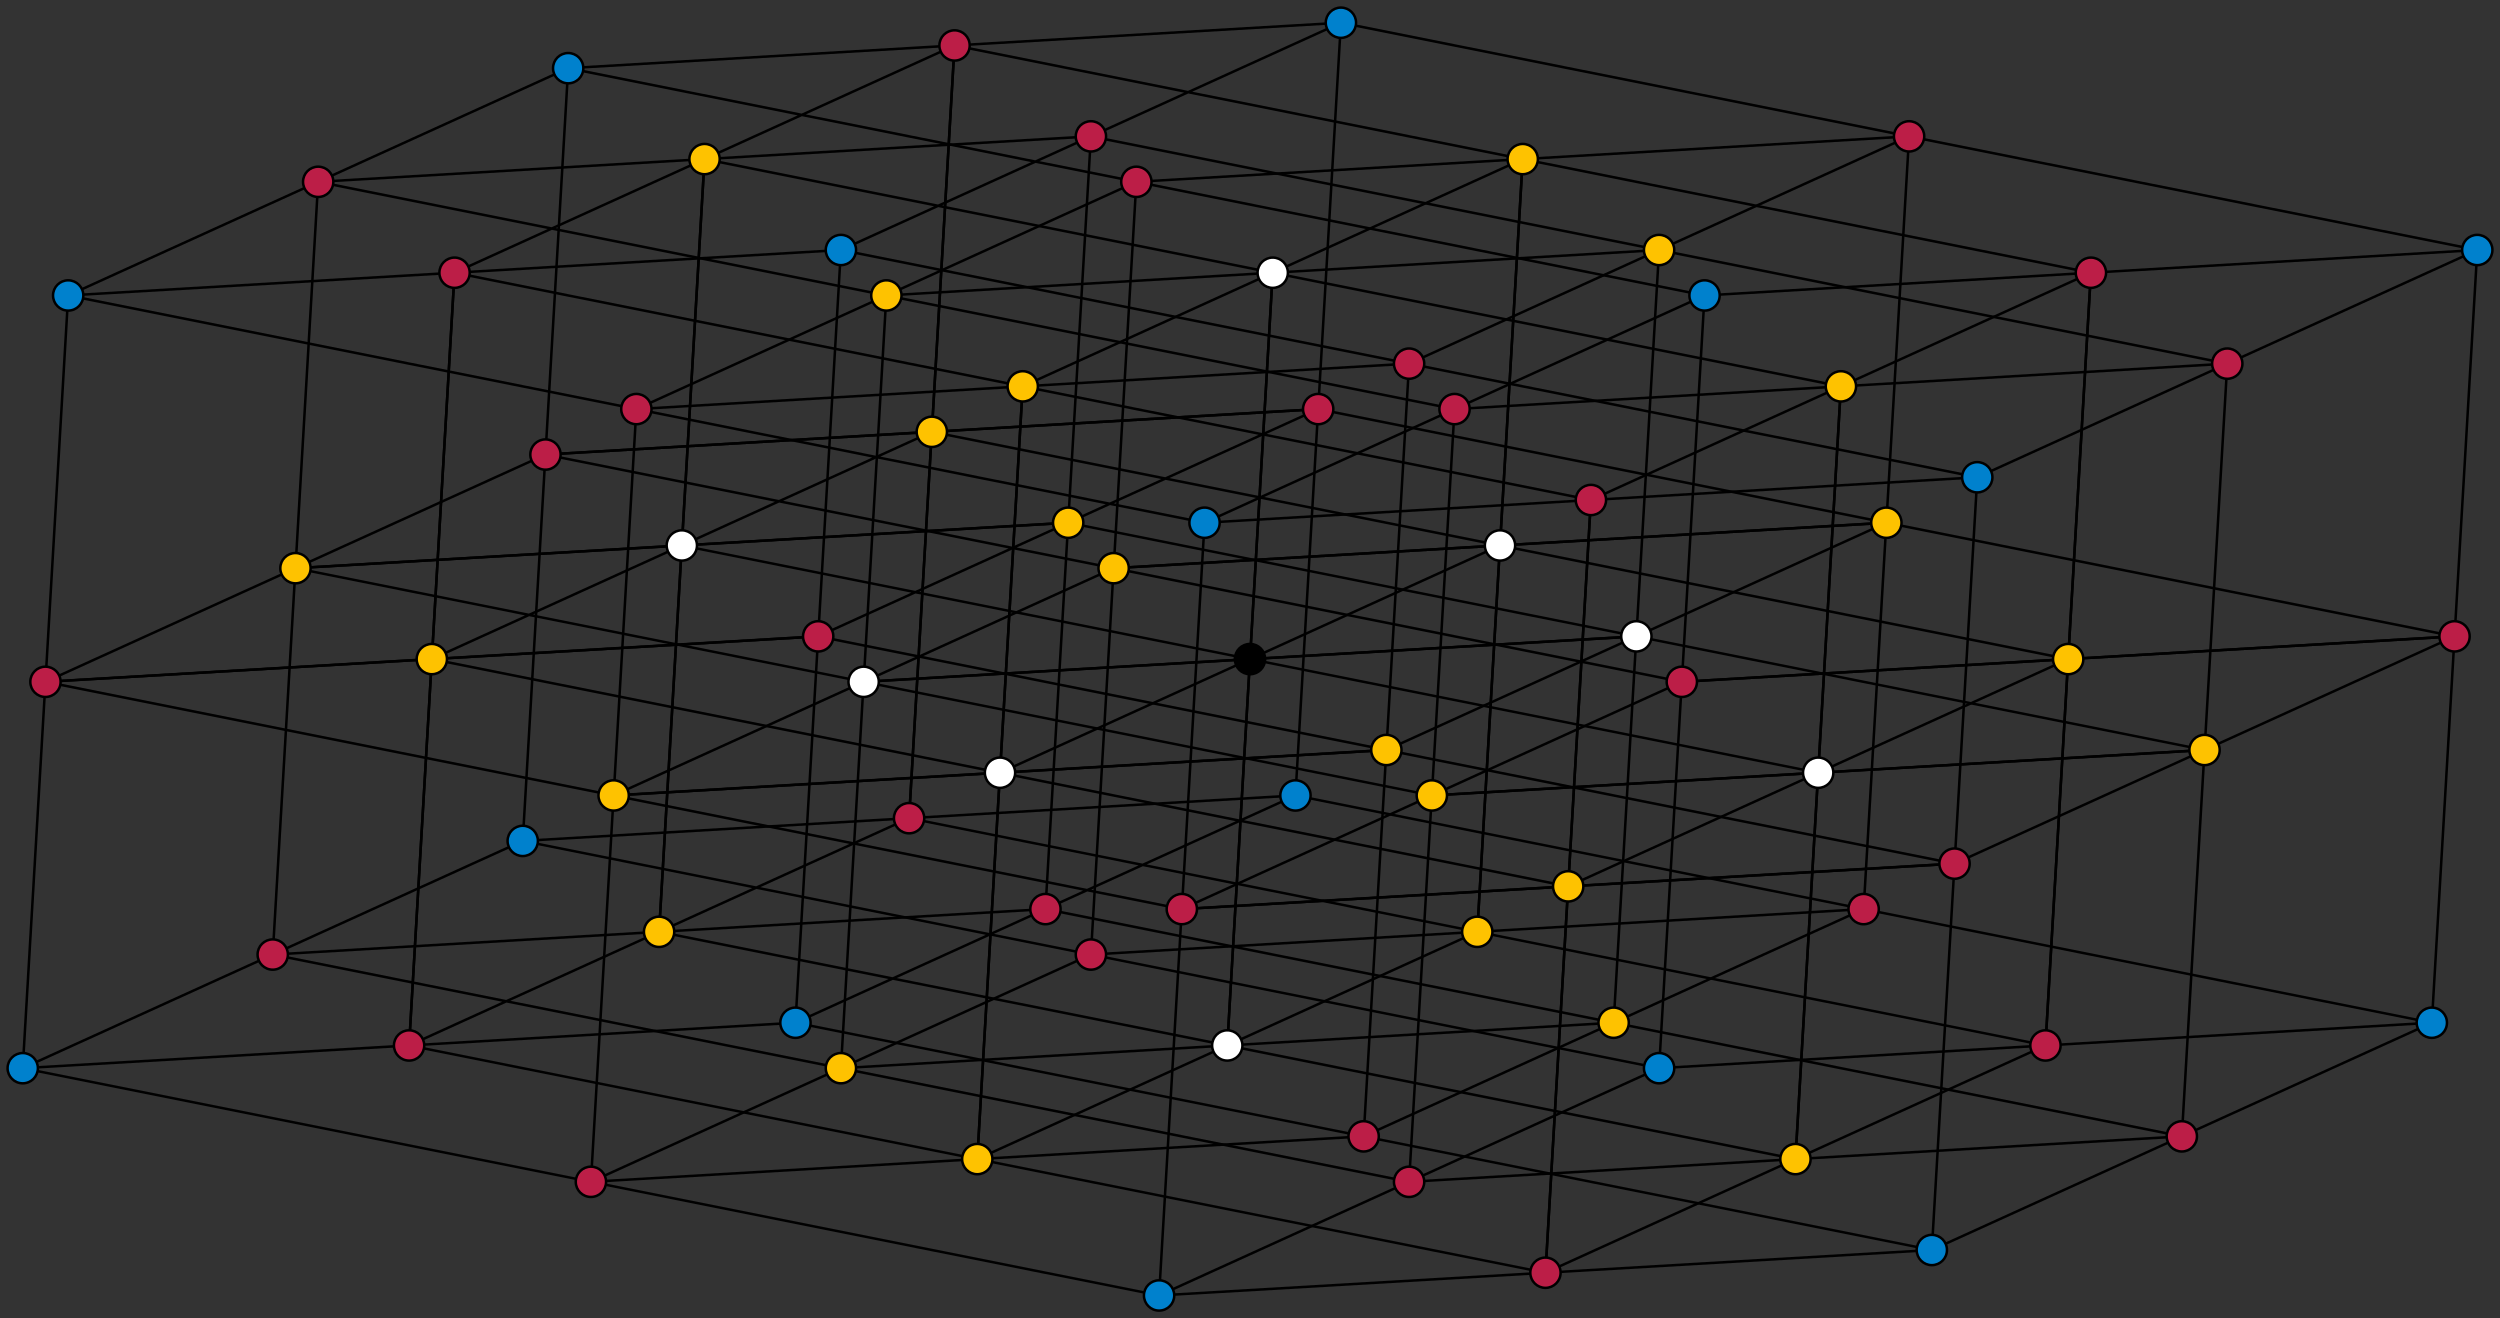 <svg xmlns="http://www.w3.org/2000/svg" width="990" height="522">
    <rect width="100%" height="100%" fill="#333333" stroke="none"/>
    <path fill="none" stroke="#000" stroke-miterlimit="10" d="M9 423l450 90M108 378l450 90M207 333l450 90M18 270l450 90M117 225l450 90M216 180l450 90M27 117l450 90M126 72l450 90M225 27l450 90M162 414l450 90M261 369l450 90M360 324l450 90M171 261l450 90M270 216l450 90M369 171l450 90M180 108l450 90M279 63l450 90M378 18l450 90M315 405l450 90M414 360l450 90M513 315l450 90M324 252l450 90M423 207l450 90M522 162l450 90M333 99l450 90M432 54l450 90M531 9l450 90M9 423l198-90M162 414l198-90M315 405l198-90M18 270l198-90M171 261l198-90M324 252l198-90M27 117l198-90M180 108l198-90M333 99L531 9M9 423l9-153 153-9-9 153z"/>
    <path fill="none" stroke="#000" stroke-miterlimit="10" d="M18 270l9-153 153-9-9 153zM162 414l9-153 153-9-9 153z"/>
    <path fill="none" stroke="#000" stroke-miterlimit="10" d="M171 261l9-153 153-9-9 153z"/>
    <path fill="#0081CD" d="M15 423a6 6 0 0 1-12 0 6 6 0 0 1 12 0"/>
    <circle fill="none" stroke="#000" stroke-miterlimit="10" cx="9" cy="423" r="6"/>
    <path fill="#BC1E47" d="M168 414a6 6 0 0 1-12 0 6 6 0 0 1 12 0"/>
    <circle fill="none" stroke="#000" stroke-miterlimit="10" cx="162" cy="414" r="6"/>
    <path fill="#0081CD" d="M321 405a6 6 0 0 1-12 0 6 6 0 0 1 12 0"/>
    <circle fill="none" stroke="#000" stroke-miterlimit="10" cx="315" cy="405" r="6"/>
    <path fill="#BC1E47" d="M24 270a6 6 0 0 1-12 0 6 6 0 0 1 12 0"/>
    <circle fill="none" stroke="#000" stroke-miterlimit="10" cx="18" cy="270" r="6"/>
    <path fill="#FEC200" d="M177 261c0 3.312-2.687 6-6 6s-6-2.688-6-6a6 6 0 0 1 12 0"/>
    <circle fill="none" stroke="#000" stroke-miterlimit="10" cx="171" cy="261" r="6"/>
    <path fill="#BC1E47" d="M330 252a6 6 0 0 1-12 0 6 6 0 0 1 12 0"/>
    <circle fill="none" stroke="#000" stroke-miterlimit="10" cx="324" cy="252" r="6"/>
    <path fill="#0081CD" d="M33 117a6 6 0 0 1-12 0 6 6 0 0 1 12 0"/>
    <circle fill="none" stroke="#000" stroke-miterlimit="10" cx="27" cy="117" r="6"/>
    <path fill="#BC1E47" d="M186 108a6 6 0 0 1-12 0 6 6 0 0 1 12 0"/>
    <circle fill="none" stroke="#000" stroke-miterlimit="10" cx="180" cy="108" r="6"/>
    <path fill="#0081CD" d="M339 99a6 6 0 0 1-12 0 6 6 0 0 1 12 0"/>
    <circle fill="none" stroke="#000" stroke-miterlimit="10" cx="333" cy="99" r="6"/>
    <path fill="none" stroke="#000" stroke-miterlimit="10" d="M108 378l9-153 153-9-9 153z"/>
    <path fill="none" stroke="#000" stroke-miterlimit="10" d="M117 225l9-153 153-9-9 153zM261 369l9-153 153-9-9 153z"/>
    <path fill="none" stroke="#000" stroke-miterlimit="10" d="M270 216l9-153 153-9-9 153z"/>
    <path fill="#BC1E47" d="M114 378a6 6 0 0 1-12 0 6 6 0 0 1 12 0"/>
    <circle fill="none" stroke="#000" stroke-miterlimit="10" cx="108" cy="378" r="6"/>
    <path fill="#FEC200" d="M267 369a6 6 0 0 1-12 0 6 6 0 0 1 12 0"/>
    <circle fill="none" stroke="#000" stroke-miterlimit="10" cx="261" cy="369" r="6"/>
    <path fill="#BC1E47" d="M420 360a6 6 0 0 1-12 0 6 6 0 0 1 12 0"/>
    <circle fill="none" stroke="#000" stroke-miterlimit="10" cx="414" cy="360" r="6"/>
    <path fill="#FEC200" d="M123 225a6 6 0 0 1-12 0 6 6 0 0 1 12 0"/>
    <circle fill="none" stroke="#000" stroke-miterlimit="10" cx="117" cy="225" r="6"/>
    <path fill="#FFF" d="M276 216a6 6 0 0 1-12 0 6 6 0 0 1 12 0"/>
    <circle fill="none" stroke="#000" stroke-miterlimit="10" cx="270" cy="216" r="6"/>
    <path fill="#FEC200" d="M429 207a6 6 0 0 1-12 0 6 6 0 0 1 12 0"/>
    <circle fill="none" stroke="#000" stroke-miterlimit="10" cx="423" cy="207" r="6"/>
    <path fill="#BC1E47" d="M132 72a6 6 0 0 1-12 0 6 6 0 0 1 12 0"/>
    <circle fill="none" stroke="#000" stroke-miterlimit="10" cx="126" cy="72" r="6"/>
    <path fill="#FEC200" d="M285 63a6 6 0 0 1-12 0 6 6 0 0 1 12 0"/>
    <circle fill="none" stroke="#000" stroke-miterlimit="10" cx="279" cy="63" r="6"/>
    <path fill="#BC1E47" d="M438 54a6 6 0 0 1-12 0 6 6 0 0 1 12 0"/>
    <circle fill="none" stroke="#000" stroke-miterlimit="10" cx="432" cy="54" r="6"/>
    <path fill="none" stroke="#000" stroke-miterlimit="10" d="M207 333l9-153 153-9-9 153z"/>
    <path fill="none" stroke="#000" stroke-miterlimit="10" d="M216 180l9-153 153-9-9 153zM360 324l9-153 153-9-9 153z"/>
    <path fill="none" stroke="#000" stroke-miterlimit="10" d="M369 171l9-153 153-9-9 153z"/>
    <path fill="#0081CD" d="M213 333a6 6 0 0 1-12 0 6 6 0 0 1 12 0"/>
    <circle fill="none" stroke="#000" stroke-miterlimit="10" cx="207" cy="333" r="6"/>
    <path fill="#BC1E47" d="M366 324a6 6 0 0 1-12 0 6 6 0 0 1 12 0"/>
    <circle fill="none" stroke="#000" stroke-miterlimit="10" cx="360" cy="324" r="6"/>
    <path fill="#0081CD" d="M519 315c0 3.313-2.688 6-6 6s-6-2.687-6-6 2.688-6 6-6 6 2.687 6 6"/>
    <circle fill="none" stroke="#000" stroke-miterlimit="10" cx="513" cy="315" r="6"/>
    <path fill="#BC1E47" d="M222 180a6 6 0 0 1-12 0 6 6 0 0 1 12 0"/>
    <circle fill="none" stroke="#000" stroke-miterlimit="10" cx="216" cy="180" r="6"/>
    <path fill="#FEC200" d="M375 171a6 6 0 0 1-12 0 6 6 0 0 1 12 0"/>
    <circle fill="none" stroke="#000" stroke-miterlimit="10" cx="369" cy="171" r="6"/>
    <path fill="#BC1E47" d="M528 162c0 3.313-2.688 6-6 6s-6-2.687-6-6 2.688-6 6-6 6 2.687 6 6"/>
    <circle fill="none" stroke="#000" stroke-miterlimit="10" cx="522" cy="162" r="6"/>
    <path fill="#0081CD" d="M231 27a6 6 0 0 1-12 0 6 6 0 0 1 12 0"/>
    <circle fill="none" stroke="#000" stroke-miterlimit="10" cx="225" cy="27" r="6"/>
    <path fill="#BC1E47" d="M384 18a6 6 0 0 1-12 0 6 6 0 0 1 12 0"/>
    <circle fill="none" stroke="#000" stroke-miterlimit="10" cx="378" cy="18" r="6"/>
    <path fill="#0081CD" d="M537 9c0 3.313-2.688 6-6 6s-6-2.687-6-6 2.688-6 6-6 6 2.687 6 6"/>
    <circle fill="none" stroke="#000" stroke-miterlimit="10" cx="531" cy="9" r="6"/>
    <path fill="none" stroke="#000" stroke-miterlimit="10" d="M234 468l198-90M387 459l198-90M540 450l198-90M243 315l198-90M396 306l198-90M549 297l198-90M252 162l198-90M405 153l198-90M558 144l198-90M234 468l9-153 153-9-9 153z"/>
    <path fill="none" stroke="#000" stroke-miterlimit="10" d="M243 315l9-153 153-9-9 153zM387 459l9-153 153-9-9 153z"/>
    <path fill="none" stroke="#000" stroke-miterlimit="10" d="M396 306l9-153 153-9-9 153z"/>
    <path fill="#BC1E47" d="M240 468a6 6 0 0 1-12 0 6 6 0 0 1 12 0"/>
    <circle fill="none" stroke="#000" stroke-miterlimit="10" cx="234" cy="468" r="6"/>
    <path fill="#FEC200" d="M393 459a6 6 0 0 1-12 0 6 6 0 0 1 12 0"/>
    <circle fill="none" stroke="#000" stroke-miterlimit="10" cx="387" cy="459" r="6"/>
    <path fill="#BC1E47" d="M546 450c0 3.313-2.688 6-6 6s-6-2.687-6-6 2.688-6 6-6 6 2.687 6 6"/>
    <circle fill="none" stroke="#000" stroke-miterlimit="10" cx="540" cy="450" r="6"/>
    <path fill="#FEC200" d="M249 315a6 6 0 0 1-12 0 6 6 0 0 1 12 0"/>
    <circle fill="none" stroke="#000" stroke-miterlimit="10" cx="243" cy="315" r="6"/>
    <path fill="#FFF" d="M402 306a6 6 0 0 1-12 0 6 6 0 0 1 12 0"/>
    <circle fill="none" stroke="#000" stroke-miterlimit="10" cx="396" cy="306" r="6"/>
    <path fill="#FEC200" d="M555 297c0 3.313-2.688 6-6 6s-6-2.687-6-6 2.688-6 6-6 6 2.687 6 6"/>
    <circle fill="none" stroke="#000" stroke-miterlimit="10" cx="549" cy="297" r="6"/>
    <path fill="#BC1E47" d="M258 162a6 6 0 0 1-12 0 6 6 0 0 1 12 0"/>
    <circle fill="none" stroke="#000" stroke-miterlimit="10" cx="252" cy="162" r="6"/>
    <path fill="#FEC200" d="M411 153a6 6 0 0 1-12 0 6 6 0 0 1 12 0"/>
    <circle fill="none" stroke="#000" stroke-miterlimit="10" cx="405" cy="153" r="6"/>
    <path fill="#BC1E47" d="M564 144c0 3.313-2.688 6-6 6s-6-2.687-6-6 2.688-6 6-6 6 2.687 6 6"/>
    <circle fill="none" stroke="#000" stroke-miterlimit="10" cx="558" cy="144" r="6"/>
    <path fill="none" stroke="#000" stroke-miterlimit="10" d="M333 423l9-153 153-9-9 153z"/>
    <path fill="none" stroke="#000" stroke-miterlimit="10" d="M342 270l9-153 153-9-9 153zM486 414l9-153 153-9-9 153z"/>
    <path fill="none" stroke="#000" stroke-miterlimit="10" d="M495 261l9-153 153-9-9 153z"/>
    <path fill="#FEC200" d="M339 423a6 6 0 0 1-12 0 6 6 0 0 1 12 0"/>
    <circle fill="none" stroke="#000" stroke-miterlimit="10" cx="333" cy="423" r="6"/>
    <path fill="#FFF" d="M492 414a6 6 0 0 1-12 0 6 6 0 0 1 12 0"/>
    <circle fill="none" stroke="#000" stroke-miterlimit="10" cx="486" cy="414" r="6"/>
    <path fill="#FEC200" d="M645 405c0 3.313-2.688 6-6 6s-6-2.687-6-6 2.688-6 6-6 6 2.687 6 6"/>
    <circle fill="none" stroke="#000" stroke-miterlimit="10" cx="639" cy="405" r="6"/>
    <path fill="#FFF" d="M348 270a6 6 0 0 1-12 0 6 6 0 0 1 12 0"/>
    <circle fill="none" stroke="#000" stroke-miterlimit="10" cx="342" cy="270" r="6"/>
    <path d="M501 261c0 3.312-2.688 6-6 6a6 6 0 1 1 6-6"/>
    <circle fill="none" stroke="#000" stroke-miterlimit="10" cx="495" cy="261" r="6"/>
    <path fill="#FFF" d="M654 252c0 3.313-2.688 6-6 6s-6-2.687-6-6 2.688-6 6-6 6 2.687 6 6"/>
    <circle fill="none" stroke="#000" stroke-miterlimit="10" cx="648" cy="252" r="6"/>
    <path fill="#FEC200" d="M357 117a6 6 0 0 1-12 0 6 6 0 0 1 12 0"/>
    <circle fill="none" stroke="#000" stroke-miterlimit="10" cx="351" cy="117" r="6"/>
    <path fill="#FFF" d="M510 108c0 3.313-2.688 6-6 6s-6-2.687-6-6 2.688-6 6-6 6 2.687 6 6"/>
    <circle fill="none" stroke="#000" stroke-miterlimit="10" cx="504" cy="108" r="6"/>
    <path fill="#FEC200" d="M663 99c0 3.313-2.688 6-6 6s-6-2.687-6-6 2.688-6 6-6 6 2.687 6 6"/>
    <circle fill="none" stroke="#000" stroke-miterlimit="10" cx="657" cy="99" r="6"/>
    <path fill="none" stroke="#000" stroke-miterlimit="10" d="M432 378l9-153 153-9-9 153z"/>
    <path fill="none" stroke="#000" stroke-miterlimit="10" d="M441 225l9-153 153-9-9 153zM585 369l9-153 153-9-9 153z"/>
    <path fill="none" stroke="#000" stroke-miterlimit="10" d="M594 216l9-153 153-9-9 153z"/>
    <path fill="#BC1E47" d="M438 378a6 6 0 0 1-12 0 6 6 0 0 1 12 0"/>
    <circle fill="none" stroke="#000" stroke-miterlimit="10" cx="432" cy="378" r="6"/>
    <path fill="#FEC200" d="M591 369c0 3.313-2.688 6-6 6s-6-2.687-6-6 2.688-6 6-6 6 2.687 6 6"/>
    <circle fill="none" stroke="#000" stroke-miterlimit="10" cx="585" cy="369" r="6"/>
    <path fill="#BC1E47" d="M744 360c0 3.313-2.688 6-6 6s-6-2.687-6-6 2.688-6 6-6 6 2.687 6 6"/>
    <circle fill="none" stroke="#000" stroke-miterlimit="10" cx="738" cy="360" r="6"/>
    <path fill="#FEC200" d="M447 225a6 6 0 0 1-12 0 6 6 0 0 1 12 0"/>
    <circle fill="none" stroke="#000" stroke-miterlimit="10" cx="441" cy="225" r="6"/>
    <path fill="#FFF" d="M600 216c0 3.313-2.688 6-6 6s-6-2.687-6-6 2.688-6 6-6 6 2.687 6 6"/>
    <circle fill="none" stroke="#000" stroke-miterlimit="10" cx="594" cy="216" r="6"/>
    <path fill="#FEC200" d="M753 207c0 3.313-2.688 6-6 6s-6-2.687-6-6 2.688-6 6-6 6 2.687 6 6"/>
    <circle fill="none" stroke="#000" stroke-miterlimit="10" cx="747" cy="207" r="6"/>
    <path fill="#BC1E47" d="M456 72a6 6 0 0 1-12 0 6 6 0 0 1 12 0"/>
    <circle fill="none" stroke="#000" stroke-miterlimit="10" cx="450" cy="72" r="6"/>
    <path fill="#FEC200" d="M609 63c0 3.313-2.688 6-6 6s-6-2.687-6-6 2.688-6 6-6 6 2.687 6 6"/>
    <circle fill="none" stroke="#000" stroke-miterlimit="10" cx="603" cy="63" r="6"/>
    <path fill="#BC1E47" d="M762 54c0 3.313-2.688 6-6 6s-6-2.687-6-6 2.688-6 6-6 6 2.687 6 6"/>
    <circle fill="none" stroke="#000" stroke-miterlimit="10" cx="756" cy="54" r="6"/>
    <path fill="none" stroke="#000" stroke-miterlimit="10" d="M459 513l198-90M612 504l198-90M765 495l198-90M468 360l198-90M621 351l198-90M774 342l198-90M477 207l198-90M630 198l198-90M783 189l198-90M459 513l9-153 153-9-9 153z"/>
    <path fill="none" stroke="#000" stroke-miterlimit="10" d="M468 360l9-153 153-9-9 153zM612 504l9-153 153-9-9 153z"/>
    <path fill="none" stroke="#000" stroke-miterlimit="10" d="M621 351l9-153 153-9-9 153z"/>
    <path fill="#0081CD" d="M465 513a6 6 0 0 1-12 0 6 6 0 0 1 12 0"/>
    <circle fill="none" stroke="#000" stroke-miterlimit="10" cx="459" cy="513" r="6"/>
    <path fill="#BC1E47" d="M618 504c0 3.313-2.688 6-6 6s-6-2.687-6-6 2.688-6 6-6 6 2.687 6 6"/>
    <circle fill="none" stroke="#000" stroke-miterlimit="10" cx="612" cy="504" r="6"/>
    <path fill="#0081CD" d="M771 495c0 3.313-2.688 6-6 6s-6-2.687-6-6 2.688-6 6-6 6 2.687 6 6"/>
    <circle fill="none" stroke="#000" stroke-miterlimit="10" cx="765" cy="495" r="6"/>
    <path fill="#BC1E47" d="M474 360a6 6 0 0 1-12 0 6 6 0 0 1 12 0"/>
    <circle fill="none" stroke="#000" stroke-miterlimit="10" cx="468" cy="360" r="6"/>
    <path fill="#FEC200" d="M627 351c0 3.313-2.688 6-6 6s-6-2.687-6-6 2.688-6 6-6 6 2.687 6 6"/>
    <circle fill="none" stroke="#000" stroke-miterlimit="10" cx="621" cy="351" r="6"/>
    <path fill="#BC1E47" d="M780 342c0 3.313-2.688 6-6 6s-6-2.687-6-6 2.688-6 6-6 6 2.687 6 6"/>
    <circle fill="none" stroke="#000" stroke-miterlimit="10" cx="774" cy="342" r="6"/>
    <path fill="#0081CD" d="M483 207a6 6 0 0 1-12 0 6 6 0 0 1 12 0"/>
    <circle fill="none" stroke="#000" stroke-miterlimit="10" cx="477" cy="207" r="6"/>
    <path fill="#BC1E47" d="M636 198c0 3.313-2.688 6-6 6s-6-2.687-6-6 2.688-6 6-6 6 2.687 6 6"/>
    <circle fill="none" stroke="#000" stroke-miterlimit="10" cx="630" cy="198" r="6"/>
    <path fill="#0081CD" d="M789 189c0 3.313-2.688 6-6 6s-6-2.687-6-6 2.688-6 6-6 6 2.687 6 6"/>
    <circle fill="none" stroke="#000" stroke-miterlimit="10" cx="783" cy="189" r="6"/>
    <path fill="none" stroke="#000" stroke-miterlimit="10" d="M558 468l9-153 153-9-9 153z"/>
    <path fill="none" stroke="#000" stroke-miterlimit="10" d="M567 315l9-153 153-9-9 153zM711 459l9-153 153-9-9 153z"/>
    <path fill="none" stroke="#000" stroke-miterlimit="10" d="M720 306l9-153 153-9-9 153z"/>
    <path fill="#BC1E47" d="M564 468c0 3.313-2.688 6-6 6s-6-2.687-6-6 2.688-6 6-6 6 2.687 6 6"/>
    <circle fill="none" stroke="#000" stroke-miterlimit="10" cx="558" cy="468" r="6"/>
    <path fill="#FEC200" d="M717 459c0 3.313-2.688 6-6 6s-6-2.687-6-6 2.688-6 6-6 6 2.687 6 6"/>
    <circle fill="none" stroke="#000" stroke-miterlimit="10" cx="711" cy="459" r="6"/>
    <path fill="#BC1E47" d="M870 450c0 3.313-2.688 6-6 6s-6-2.687-6-6 2.688-6 6-6 6 2.687 6 6"/>
    <circle fill="none" stroke="#000" stroke-miterlimit="10" cx="864" cy="450" r="6"/>
    <path fill="#FEC200" d="M573 315c0 3.313-2.688 6-6 6s-6-2.687-6-6 2.688-6 6-6 6 2.687 6 6"/>
    <circle fill="none" stroke="#000" stroke-miterlimit="10" cx="567" cy="315" r="6"/>
    <path fill="#FFF" d="M726 306c0 3.313-2.688 6-6 6s-6-2.687-6-6 2.688-6 6-6 6 2.687 6 6"/>
    <circle fill="none" stroke="#000" stroke-miterlimit="10" cx="720" cy="306" r="6"/>
    <path fill="#FEC200" d="M879 297c0 3.313-2.688 6-6 6s-6-2.687-6-6 2.688-6 6-6 6 2.687 6 6"/>
    <circle fill="none" stroke="#000" stroke-miterlimit="10" cx="873" cy="297" r="6"/>
    <path fill="#BC1E47" d="M582 162c0 3.313-2.688 6-6 6s-6-2.687-6-6 2.688-6 6-6 6 2.687 6 6"/>
    <circle fill="none" stroke="#000" stroke-miterlimit="10" cx="576" cy="162" r="6"/>
    <path fill="#FEC200" d="M735 153c0 3.313-2.688 6-6 6s-6-2.687-6-6 2.688-6 6-6 6 2.687 6 6"/>
    <circle fill="none" stroke="#000" stroke-miterlimit="10" cx="729" cy="153" r="6"/>
    <path fill="#BC1E47" d="M888 144c0 3.313-2.688 6-6 6s-6-2.687-6-6 2.688-6 6-6 6 2.687 6 6"/>
    <circle fill="none" stroke="#000" stroke-miterlimit="10" cx="882" cy="144" r="6"/>
    <path fill="none" stroke="#000" stroke-miterlimit="10" d="M657 423l9-153 153-9-9 153z"/>
    <path fill="none" stroke="#000" stroke-miterlimit="10" d="M666 270l9-153 153-9-9 153zM810 414l9-153 153-9-9 153z"/>
    <path fill="none" stroke="#000" stroke-miterlimit="10" d="M819 261l9-153 153-9-9 153z"/>
    <path fill="#0081CD" d="M663 423c0 3.313-2.688 6-6 6s-6-2.687-6-6 2.688-6 6-6 6 2.687 6 6"/>
    <circle fill="none" stroke="#000" stroke-miterlimit="10" cx="657" cy="423" r="6"/>
    <path fill="#BC1E47" d="M816 414c0 3.313-2.688 6-6 6s-6-2.687-6-6 2.688-6 6-6 6 2.687 6 6"/>
    <circle fill="none" stroke="#000" stroke-miterlimit="10" cx="810" cy="414" r="6"/>
    <path fill="#0081CD" d="M969 405c0 3.313-2.688 6-6 6s-6-2.687-6-6 2.688-6 6-6 6 2.687 6 6"/>
    <circle fill="none" stroke="#000" stroke-miterlimit="10" cx="963" cy="405" r="6"/>
    <path fill="#BC1E47" d="M672 270c0 3.313-2.688 6-6 6s-6-2.687-6-6 2.688-6 6-6 6 2.687 6 6"/>
    <circle fill="none" stroke="#000" stroke-miterlimit="10" cx="666" cy="270" r="6"/>
    <path fill="#FEC200" d="M825 261c0 3.312-2.688 6-6 6s-6-2.688-6-6c0-3.313 2.688-6 6-6s6 2.687 6 6"/>
    <circle fill="none" stroke="#000" stroke-miterlimit="10" cx="819" cy="261" r="6"/>
    <path fill="#BC1E47" d="M978 252c0 3.313-2.688 6-6 6s-6-2.687-6-6 2.688-6 6-6 6 2.687 6 6"/>
    <circle fill="none" stroke="#000" stroke-miterlimit="10" cx="972" cy="252" r="6"/>
    <path fill="#0081CD" d="M681 117c0 3.313-2.688 6-6 6s-6-2.687-6-6 2.688-6 6-6 6 2.687 6 6"/>
    <circle fill="none" stroke="#000" stroke-miterlimit="10" cx="675" cy="117" r="6"/>
    <path fill="#BC1E47" d="M834 108c0 3.313-2.688 6-6 6s-6-2.687-6-6 2.688-6 6-6 6 2.687 6 6"/>
    <circle fill="none" stroke="#000" stroke-miterlimit="10" cx="828" cy="108" r="6"/>
    <path fill="#0081CD" d="M987 99c0 3.313-2.688 6-6 6s-6-2.687-6-6 2.688-6 6-6 6 2.687 6 6"/>
    <circle fill="none" stroke="#000" stroke-miterlimit="10" cx="981" cy="99" r="6"/>
</svg>
